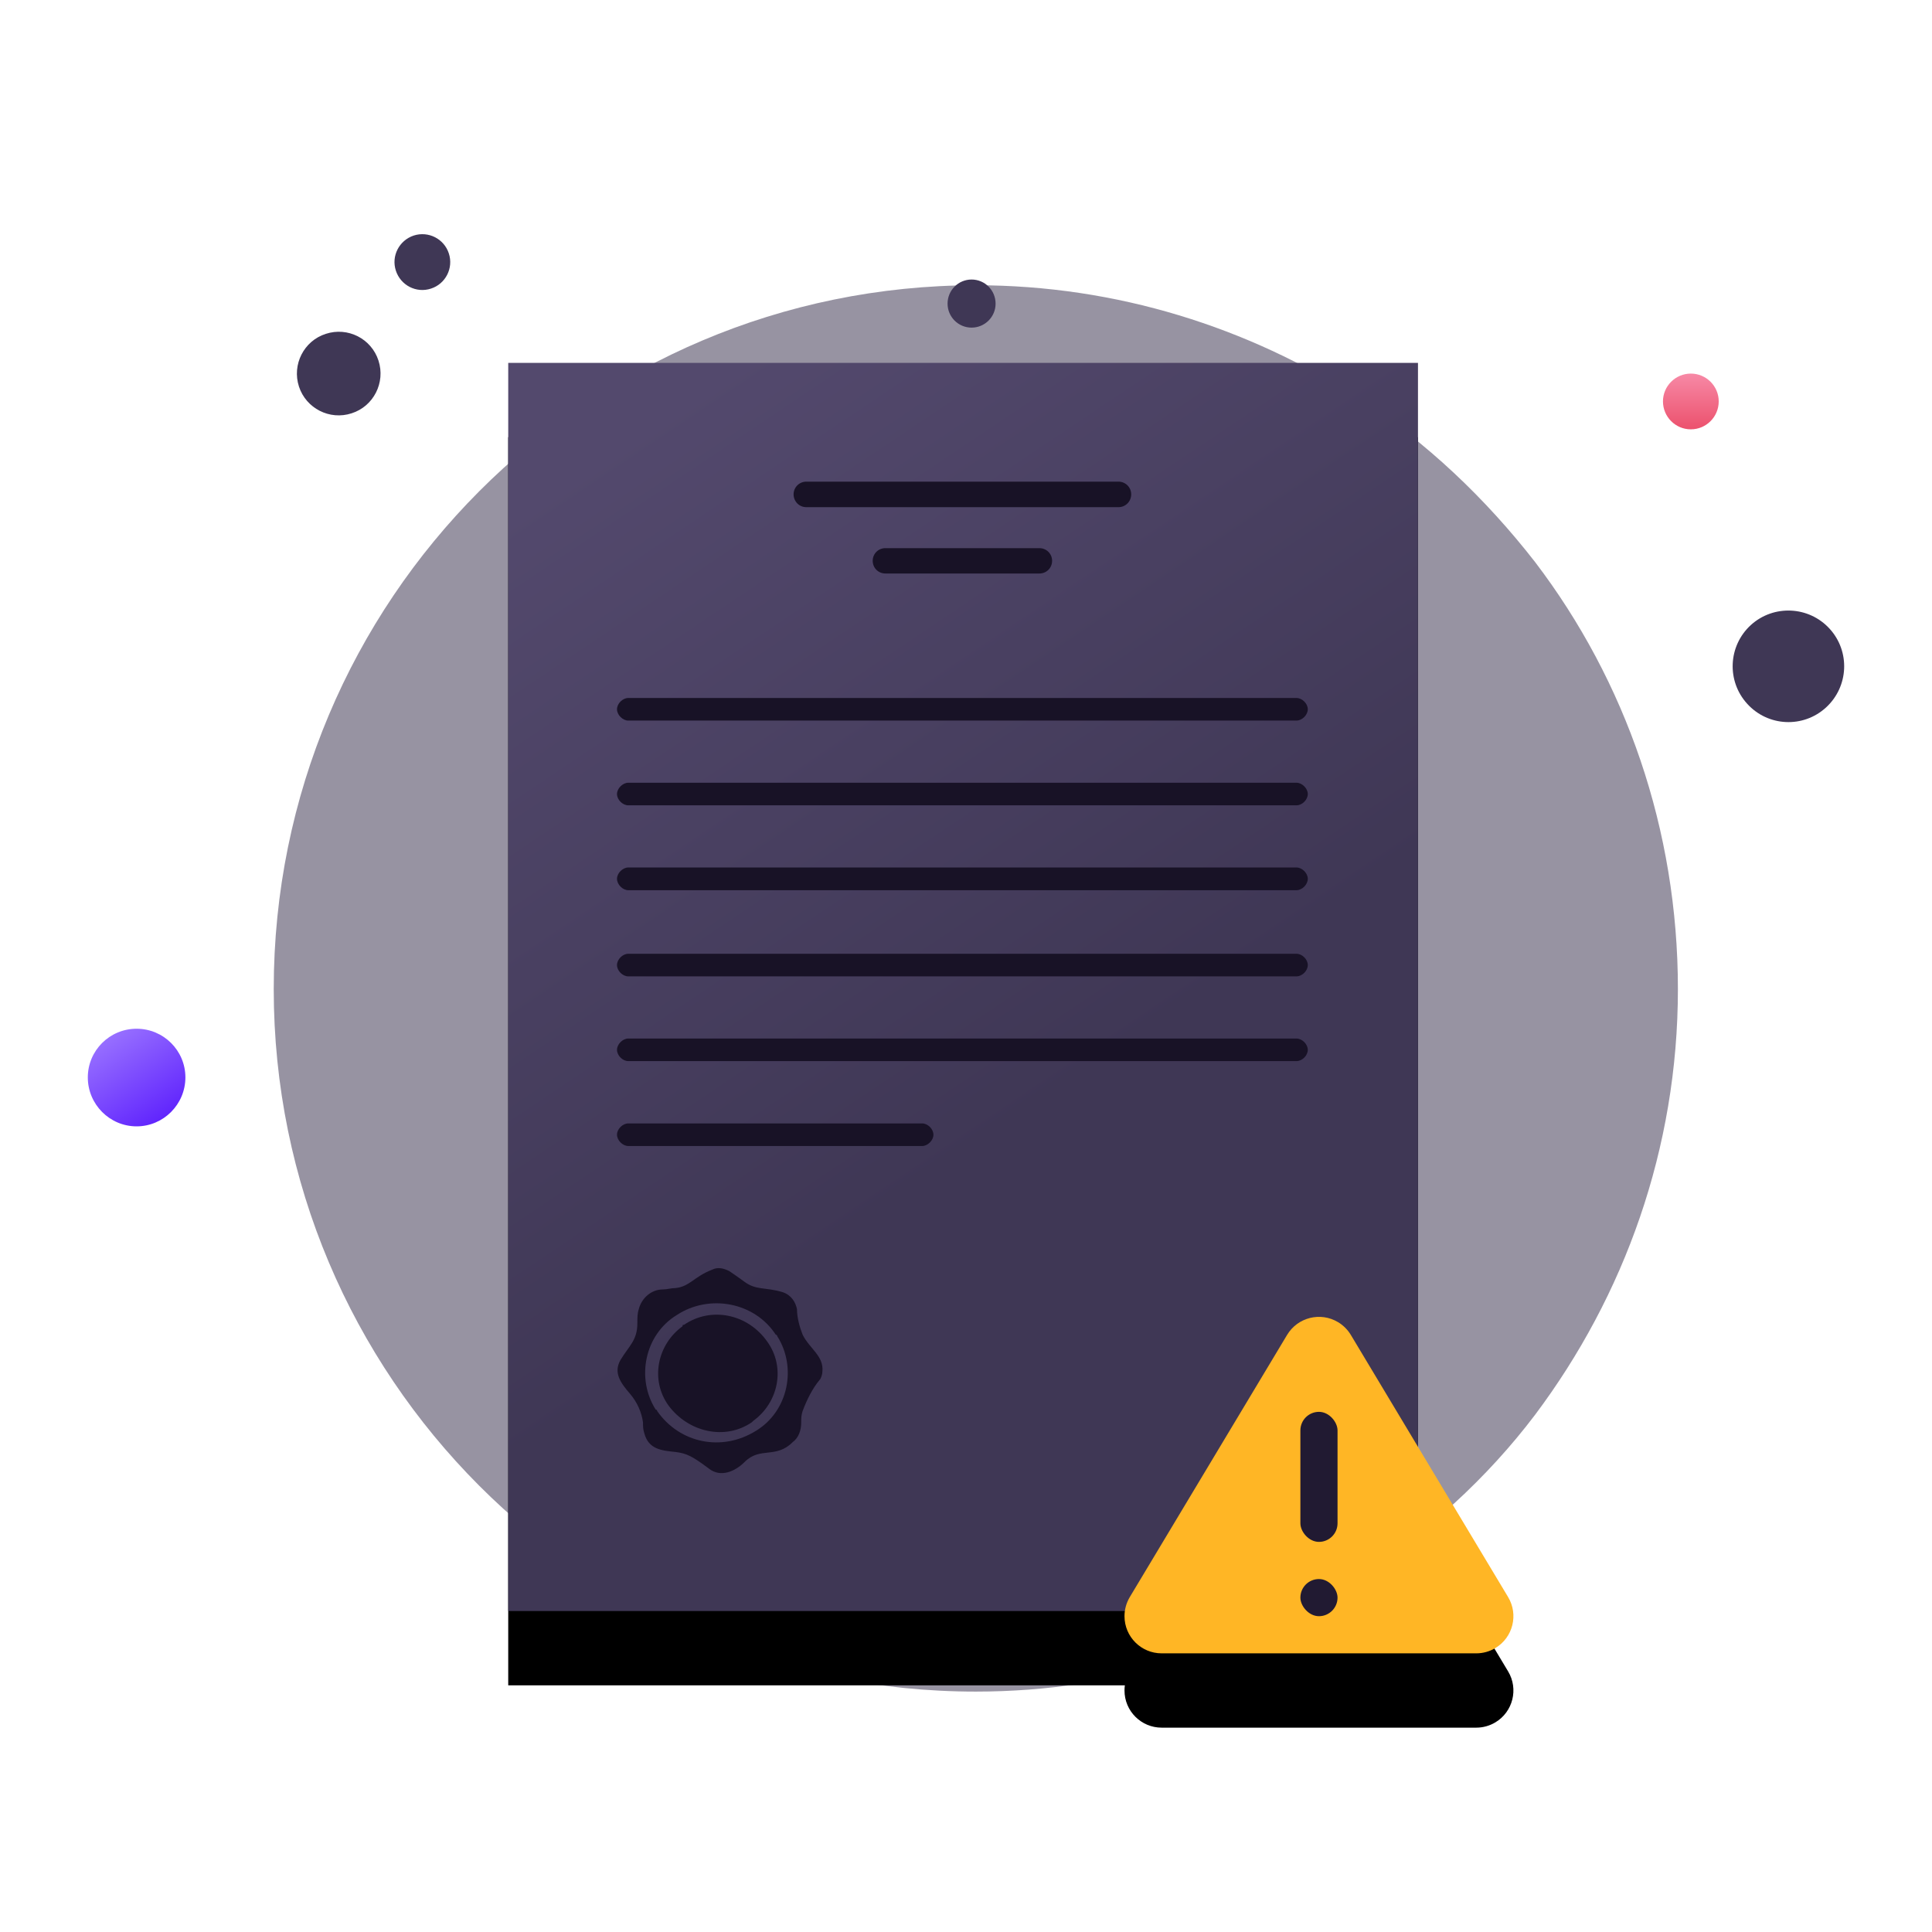 <?xml version="1.0" encoding="UTF-8"?>
<svg width="104px" height="104px" viewBox="0 0 104 104" version="1.1" xmlns="http://www.w3.org/2000/svg" xmlns:xlink="http://www.w3.org/1999/xlink">
    <!-- Generator: Sketch 63.1 (92452) - https://sketch.com -->
    <defs>
        <linearGradient x1="23.281%" y1="9.124%" x2="78.837%" y2="92.468%" id="linearGradient-1">
            <stop stop-color="#966EFF" offset="0%"></stop>
            <stop stop-color="#6024FD" offset="100%"></stop>
        </linearGradient>
        <linearGradient x1="50%" y1="0%" x2="50%" y2="100%" id="linearGradient-2">
            <stop stop-color="#F789A6" offset="0%"></stop>
            <stop stop-color="#EC516D" offset="100%"></stop>
        </linearGradient>
        <linearGradient x1="23.436%" y1="0%" x2="53.96%" y2="62.141%" id="linearGradient-3">
            <stop stop-color="#53496D" offset="0%"></stop>
            <stop stop-color="#3F3755" offset="100%"></stop>
        </linearGradient>
        <polygon id="path-4" points="71.603 6.928 22.631 6.928 22.631 74.116 71.603 74.116"></polygon>
        <filter x="-53.1%" y="-32.7%" width="206.2%" height="177.4%" filterUnits="objectBoundingBox" id="filter-5">
            <feOffset dx="0" dy="4" in="SourceAlpha" result="shadowOffsetOuter1"></feOffset>
            <feGaussianBlur stdDeviation="8" in="shadowOffsetOuter1" result="shadowBlurOuter1"></feGaussianBlur>
            <feColorMatrix values="0 0 0 0 0.012   0 0 0 0 0.008   0 0 0 0 0.024  0 0 0 0.3 0" type="matrix" in="shadowBlurOuter1"></feColorMatrix>
        </filter>
        <path d="M67.988,59.252 L76.455,73.365 C77.024,74.312 76.716,75.541 75.769,76.109 C75.459,76.295 75.103,76.394 74.74,76.394 L57.805,76.394 C56.701,76.394 55.805,75.499 55.805,74.394 C55.805,74.031 55.904,73.676 56.09,73.365 L64.558,59.252 C65.126,58.305 66.355,57.998 67.302,58.566 C67.583,58.735 67.819,58.971 67.988,59.252 Z" id="path-6"></path>
        <filter x="-101.9%" y="-100.6%" width="303.9%" height="350.6%" filterUnits="objectBoundingBox" id="filter-7">
            <feOffset dx="0" dy="4" in="SourceAlpha" result="shadowOffsetOuter1"></feOffset>
            <feGaussianBlur stdDeviation="8" in="shadowOffsetOuter1" result="shadowBlurOuter1"></feGaussianBlur>
            <feColorMatrix values="0 0 0 0 0.012   0 0 0 0 0.008   0 0 0 0 0.024  0 0 0 0.3 0" type="matrix" in="shadowBlurOuter1"></feColorMatrix>
        </filter>
    </defs>
    <g id="现货交易" stroke="none" stroke-width="1" fill="none" fill-rule="evenodd">
        <g id="现货交易备份-3" transform="translate(-908, -438)">
            <g id="编组-15" transform="translate(810, 422)">
                <g id="编组-17" transform="translate(24, 14)">
                    <g id="编组-3" transform="translate(74, 2)">
                        <rect id="矩形" x="0" y="0" width="104" height="104"></rect>
                        <g id="19" transform="translate(4.727, 12.606)">
                            <g id="47">
                                <path d="M85.595,40.635 C85.595,49.234 82.706,57.15 77.914,63.543 C75.329,66.965 72.059,69.929 68.41,72.292 C62.478,76.172 55.406,78.453 47.802,78.453 C26.889,78.453 10.008,61.487 10.008,40.635 C10.008,19.714 26.889,2.749 47.802,2.749 C55.406,2.749 62.478,5.03 68.41,8.834 C72.059,11.19 75.253,14.237 77.914,17.658 C82.781,24.052 85.595,32.043 85.595,40.635 Z" id="Path" fill-opacity="0.5" fill="#312847"></path>
                                <path d="M14.202,9.642 C15.384,9.264 16.031,7.989 15.647,6.804 C15.263,5.62 13.993,4.978 12.811,5.365 C11.629,5.743 10.982,7.018 11.366,8.203 C11.75,9.379 13.02,10.029 14.202,9.642 Z" id="Path" fill="#3F3755" fill-rule="nonzero"></path>
                                <path d="M18.473,2.929 C19.261,2.676 19.692,1.823 19.435,1.039 C19.179,0.247 18.333,-0.18 17.545,0.073 C16.757,0.334 16.326,1.178 16.582,1.962 C16.839,2.754 17.685,3.19 18.473,2.929 Z" id="Path" fill="#3F3755" fill-rule="nonzero"></path>
                                <path d="M2.626,48.026 C4.076,48.026 5.253,46.838 5.253,45.391 C5.253,43.944 4.076,42.771 2.626,42.771 C1.175,42.771 0,43.944 0,45.391 C0,46.838 1.175,48.026 2.626,48.026 Z" id="Path" fill="url(#linearGradient-1)" fill-rule="nonzero"></path>
                                <path d="M93.569,25.477 C94.792,24.354 94.878,22.461 93.76,21.237 C92.641,20.014 90.743,19.928 89.519,21.042 C88.296,22.164 88.21,24.058 89.328,25.282 C90.447,26.513 92.345,26.599 93.569,25.477 Z" id="Path" fill="#3F3755" fill-rule="nonzero"></path>
                                <path d="M86.291,10.505 C87.12,10.505 87.792,9.831 87.792,9 C87.792,8.178 87.12,7.504 86.291,7.504 C85.463,7.504 84.791,8.178 84.791,9 C84.791,9.831 85.463,10.505 86.291,10.505 Z" id="Path" fill="url(#linearGradient-2)"></path>
                                <path d="M47.574,5.03 C48.287,5.03 48.866,4.452 48.866,3.739 C48.866,3.019 48.287,2.441 47.574,2.441 C46.859,2.441 46.281,3.019 46.281,3.739 C46.281,4.452 46.859,5.03 47.574,5.03 Z" id="Path" fill="#3F3755" fill-rule="nonzero"></path>
                                <g id="Path" fill-rule="nonzero">
                                    <use fill="black" fill-opacity="1" filter="url(#filter-5)" xlink:href="#path-4"></use>
                                    <use fill="url(#linearGradient-3)" xlink:href="#path-4"></use>
                                </g>
                                <g id="三角形">
                                    <use fill="black" fill-opacity="1" filter="url(#filter-7)" xlink:href="#path-6"></use>
                                    <use fill="#FFB625" fill-rule="evenodd" xlink:href="#path-6"></use>
                                </g>
                                <rect id="矩形" fill="#211A32" x="65.273" y="63.394" width="2" height="7" rx="1"></rect>
                                <rect id="矩形备份-10" fill="#211A32" x="65.273" y="72.394" width="2" height="2" rx="1"></rect>
                                <path d="M29.094,26.183 C28.791,26.183 28.486,25.875 28.486,25.575 C28.486,25.267 28.791,24.967 29.094,24.967 L65.063,24.967 C65.368,24.967 65.672,25.267 65.672,25.575 C65.672,25.875 65.368,26.183 65.063,26.183 L29.094,26.183 Z" id="Path" fill="#181226" fill-rule="nonzero"></path>
                                <path d="M29.094,30.745 C28.791,30.745 28.486,30.445 28.486,30.137 C28.486,29.837 28.791,29.529 29.094,29.529 L65.063,29.529 C65.368,29.529 65.672,29.837 65.672,30.137 C65.672,30.445 65.368,30.745 65.063,30.745 L29.094,30.745 Z" id="Path" fill="#181226" fill-rule="nonzero"></path>
                                <path d="M29.094,35.314 C28.791,35.314 28.486,35.007 28.486,34.699 C28.486,34.399 28.791,34.091 29.094,34.091 L65.063,34.091 C65.368,34.091 65.672,34.399 65.672,34.699 C65.672,35.007 65.368,35.314 65.063,35.314 L29.094,35.314 Z" id="Path" fill="#181226" fill-rule="nonzero"></path>
                                <path d="M29.094,39.952 C28.791,39.952 28.486,39.652 28.486,39.344 C28.486,39.036 28.791,38.736 29.094,38.736 L65.063,38.736 C65.368,38.736 65.672,39.036 65.672,39.344 C65.672,39.652 65.368,39.952 65.063,39.952 L29.094,39.952 Z" id="Path" fill="#181226" fill-rule="nonzero"></path>
                                <path d="M29.094,44.514 C28.791,44.514 28.486,44.214 28.486,43.906 C28.486,43.606 28.791,43.298 29.094,43.298 L65.063,43.298 C65.368,43.298 65.672,43.606 65.672,43.906 C65.672,44.214 65.368,44.514 65.063,44.514 L29.094,44.514 Z" id="Path" fill="#181226" fill-rule="nonzero"></path>
                                <path d="M29.094,49.084 C28.791,49.084 28.486,48.776 28.486,48.476 C28.486,48.168 28.791,47.868 29.094,47.868 L44.912,47.868 C45.216,47.868 45.52,48.168 45.52,48.476 C45.52,48.776 45.216,49.084 44.912,49.084 L29.094,49.084 Z" id="Path" fill="#181226" fill-rule="nonzero"></path>
                                <path d="M55.482,14.695 L38.676,14.695 C38.296,14.695 37.992,14.387 37.992,14.004 C37.992,13.629 38.296,13.321 38.676,13.321 L55.482,13.321 C55.862,13.321 56.166,13.629 56.166,14.004 C56.166,14.387 55.862,14.695 55.482,14.695 Z" id="Path" fill="#181226" fill-rule="nonzero"></path>
                                <path d="M51.223,18.266 L42.935,18.266 C42.554,18.266 42.251,17.966 42.251,17.583 C42.251,17.201 42.554,16.901 42.935,16.901 L51.223,16.901 C51.604,16.901 51.908,17.201 51.908,17.583 C51.908,17.966 51.604,18.266 51.223,18.266 Z" id="Path" fill="#181226" fill-rule="nonzero"></path>
                                <path d="M35.362,66.087 C34.829,66.62 34.069,66.927 33.46,66.469 C32.548,65.787 32.244,65.629 31.635,65.554 C30.875,65.479 30.191,65.404 29.962,64.564 C29.886,64.338 29.886,64.188 29.886,63.956 C29.81,63.423 29.582,62.89 29.202,62.44 C28.67,61.825 28.289,61.292 28.67,60.609 C29.126,59.851 29.582,59.544 29.582,58.636 C29.582,58.328 29.582,58.103 29.658,57.87 C29.81,57.263 30.342,56.805 30.951,56.805 C31.179,56.805 31.407,56.73 31.635,56.73 C32.395,56.655 32.623,56.122 33.612,55.739 C33.916,55.589 34.221,55.664 34.525,55.814 C34.753,55.972 34.981,56.122 35.286,56.347 C35.97,56.88 36.426,56.655 37.414,56.955 C37.871,57.112 38.099,57.488 38.175,57.87 C38.175,58.328 38.327,58.861 38.479,59.243 C38.86,60.001 39.62,60.384 39.544,61.217 C39.544,61.375 39.467,61.6 39.392,61.675 C39.011,62.132 38.707,62.74 38.479,63.348 C38.403,63.581 38.403,63.731 38.403,63.956 C38.403,64.413 38.251,64.796 37.947,65.021 C37.034,65.937 36.198,65.254 35.362,66.087 Z M30.647,63.348 C31.863,65.096 34.144,65.554 35.97,64.413 C37.719,63.348 38.175,60.992 37.111,59.319 C37.111,59.319 37.111,59.243 37.034,59.243 C35.894,57.488 33.46,57.037 31.711,58.178 C29.962,59.243 29.506,61.6 30.57,63.273 C30.647,63.273 30.647,63.348 30.647,63.348 Z" id="Shape" fill="#181226" fill-rule="nonzero"></path>
                                <path d="M32.091,58.711 C33.537,57.72 35.514,58.103 36.578,59.619 C37.567,60.992 37.186,62.89 35.818,63.881 L35.742,63.956 C34.297,64.946 32.32,64.489 31.255,63.048 C30.267,61.675 30.647,59.776 32.016,58.786 C32.016,58.711 32.016,58.711 32.091,58.711 Z" id="Path" fill="#181226" fill-rule="nonzero"></path>
                            </g>
                        </g>
                    </g>
                </g>
            </g>
        </g>
    </g>
</svg>